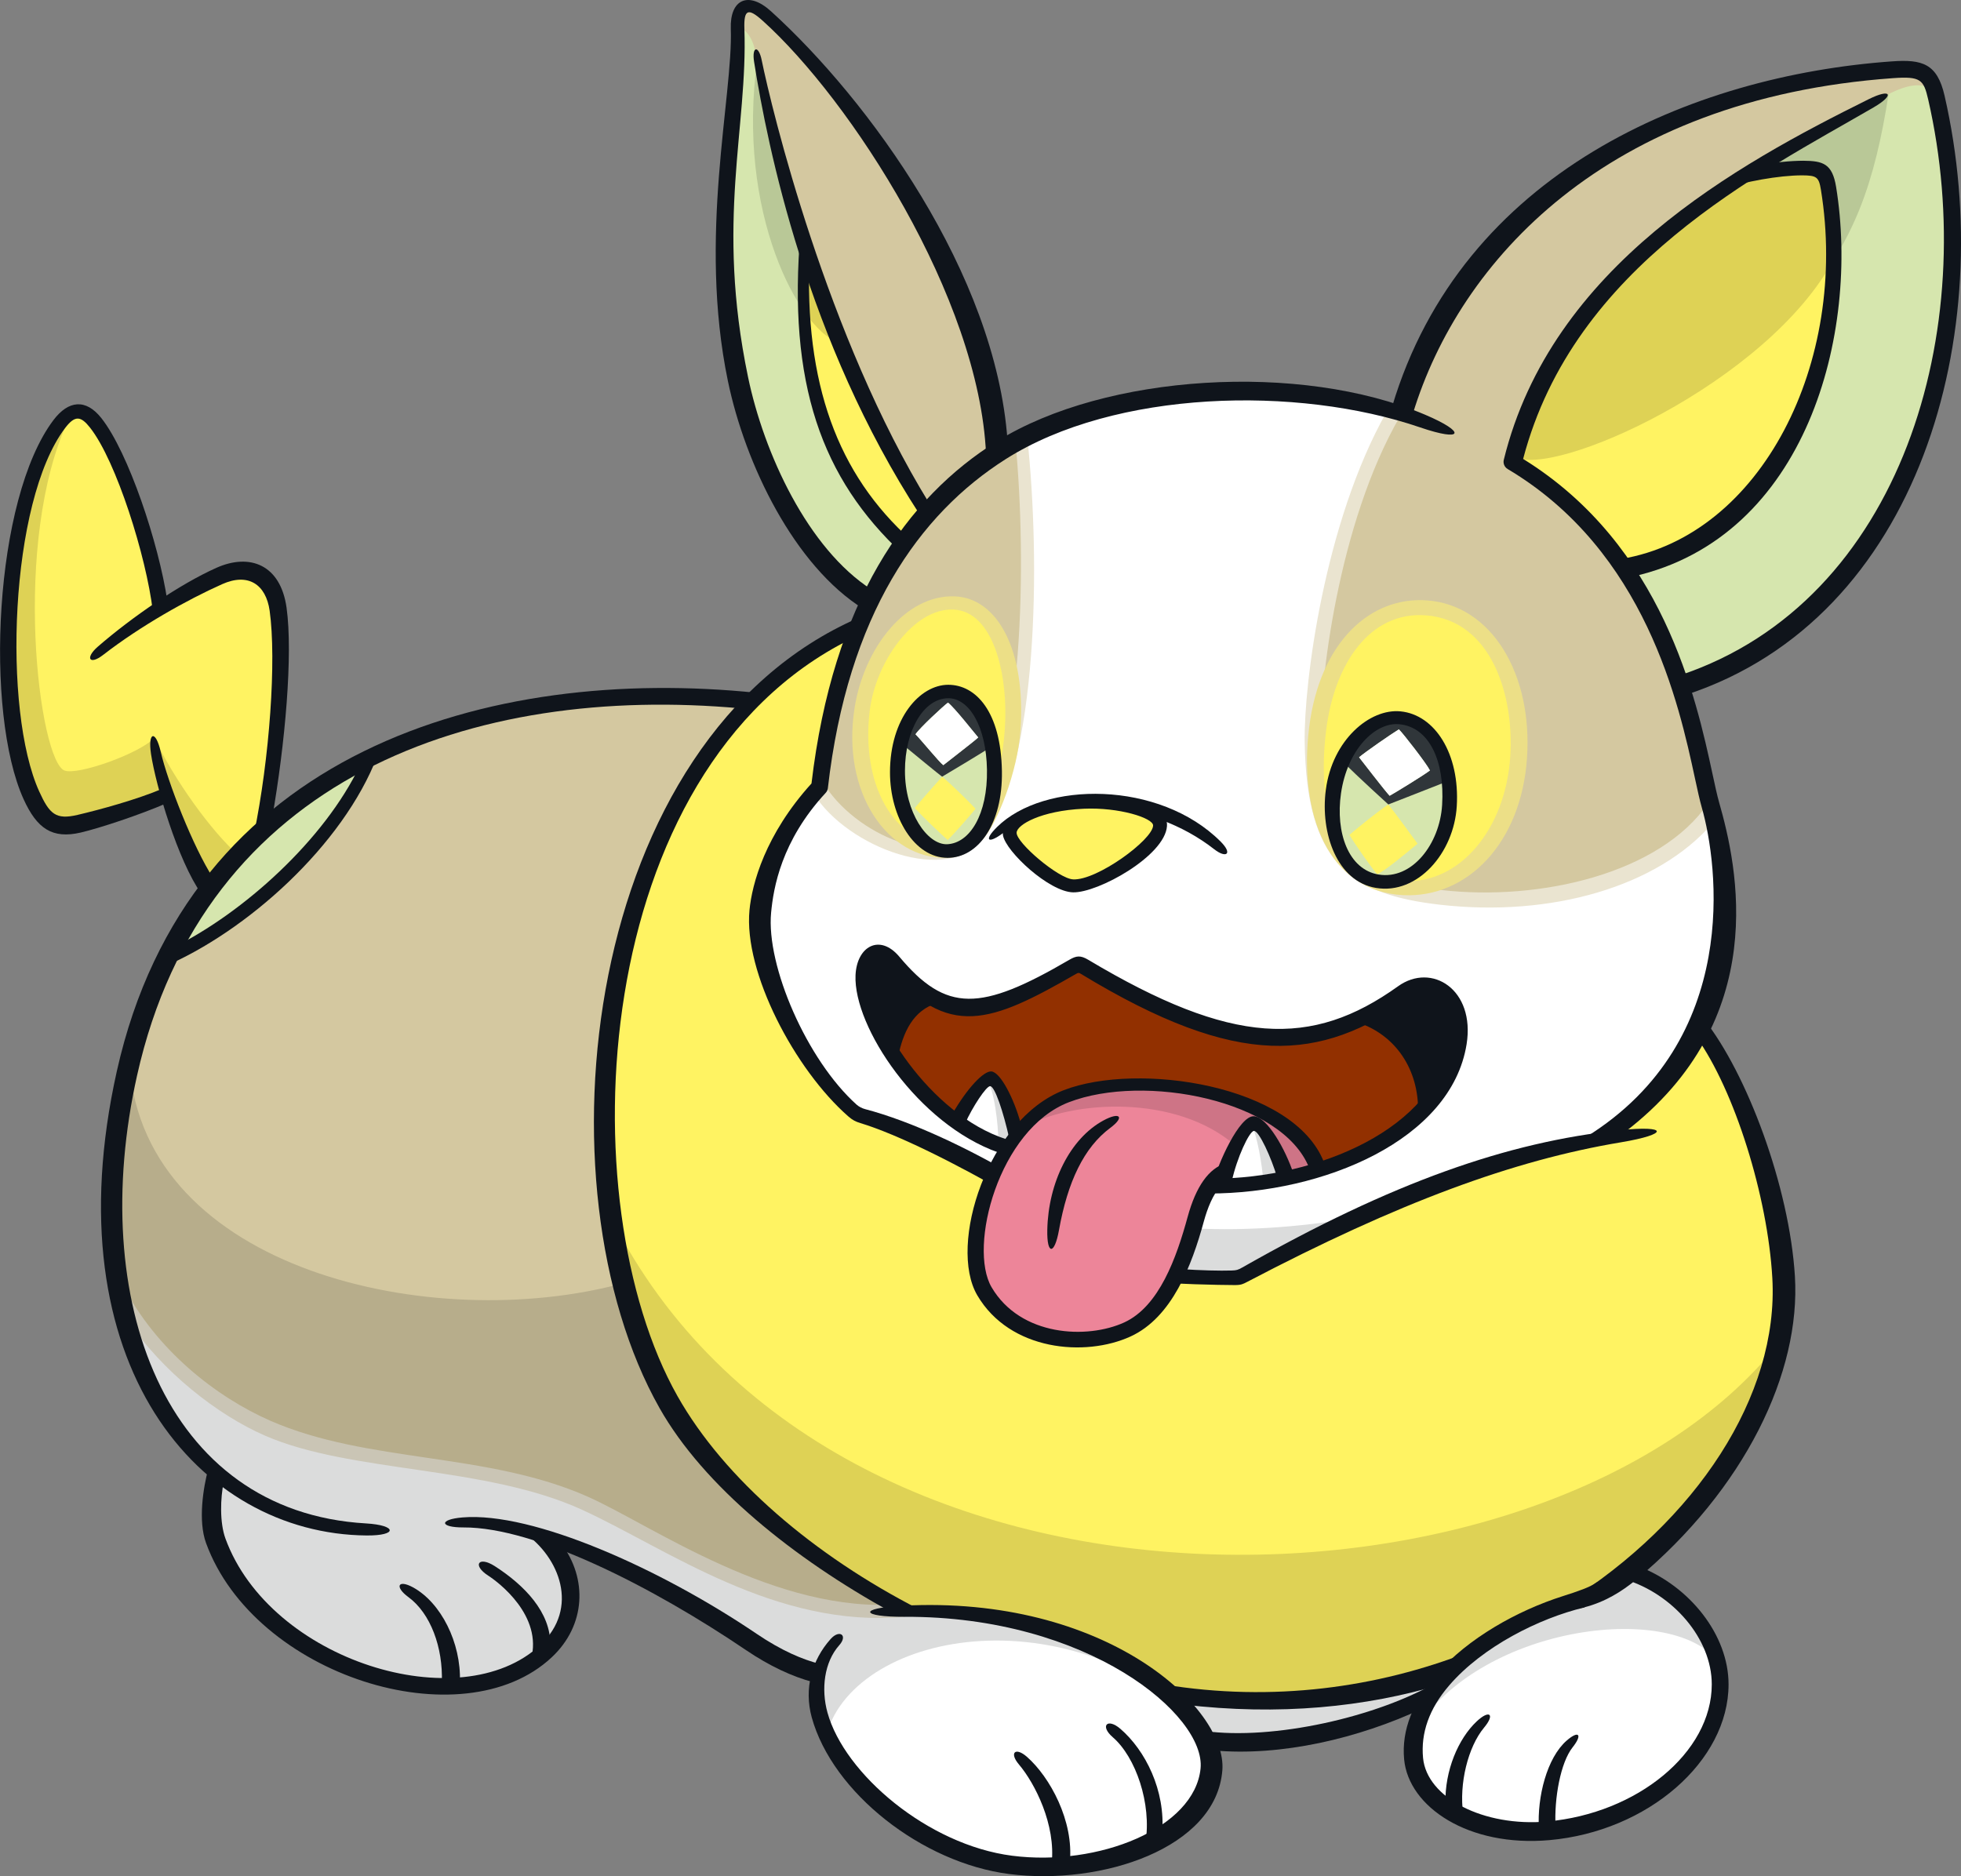 <?xml version="1.0" encoding="UTF-8"?>
<!-- Created with Inkscape (http://www.inkscape.org/) -->
<svg version="1.1" viewBox="0 0 87.559 83.79" xmlns="http://www.w3.org/2000/svg">
 <rect x="0" y="0" width="87.559" height="83.79" fill="#808080" stroke="none"/>
 <g transform="translate(-1.278 -1.983)">
  <g transform="matrix(.834 0 0 -.834 87.737 6.339)">
   <path d="m0 0c-0.313 1.365-0.755 1.602-2.348 1.488-9.888-0.706-22.585-5.736-26.283-18.38-6.576 2.125-16.034 1.395-21.46-1.983-0.049-0.03-0.097-0.066-0.146-0.098-0.403 8.695-7.344 18.831-12.398 23.379-0.967 0.87-1.561 0.574-1.516-0.724 0.12-3.44-1.611-10.912 0.03-18.817 0.938-4.52 3.553-9.681 7.069-11.827-1.314-2.735-2.272-6.03-2.718-9.929-2.186-2.361-3.017-4.898-3.192-6.735-0.265-2.781 2.028-8.197 5.204-10.803 4.408-1.095 12.203-5.949 15.261-8.494 1.812-0.231 4.291-0.323 5.19-0.236 6.78 3.66 13.082 6.402 19.328 7.418 6.966 4.629 7.496 12.19 5.878 17.851-0.331 1.158-0.693 3.563-1.605 6.36 12.233 3.997 16.588 18.965 13.706 31.53" fill="#fff"/>
  </g>
  <g transform="matrix(.834 0 0 -.834 46.944 21.529)">
   <path d="m0 0c-0.419-0.211-0.822-0.434-1.204-0.671-0.049-0.031-0.097-0.067-0.147-0.098-0.402 8.694-7.343 18.831-12.397 23.379-0.967 0.87-1.562 0.574-1.517-0.725 0.12-3.44-1.61-10.912 0.031-18.817 0.938-4.519 3.552-9.68 7.069-11.827-1.314-2.735-2.273-6.03-2.718-9.928-0.046-0.049-0.088-0.1-0.132-0.149 1.163-1.957 3.185-3.069 5.239-3.345 3.467-0.465 4.82 0.94 5.76 7.518 0.456 3.195 0.444 10.616 0.016 14.663" fill="#d4c8a0"/>
  </g>
  <g transform="matrix(.834 0 0 -.834 47.149 21.545)">
   <path d="m0 0-0.626-0.315c0.592-6.221 0.456-16.94-2.29-20.659-1.655-2.242-6.364-0.28-8.029 2.55l-0.481-0.634c1.791-2.857 7.243-4.95 9.112-2.329 2.896 4.064 3.024 14.73 2.314 21.387" fill="#eae4d0"/>
  </g>
  <g transform="matrix(.834 0 0 -.834 43.861 28.914)">
   <path d="m0 0c2.539-0.196 3.597-3.511 3.375-6.8-0.242-3.593-1.722-6.579-3.817-6.579-3.281 0-4.944 3.687-4.449 7.687 0.346 2.803 2.471 5.879 4.891 5.692" fill="#fff362"/>
  </g>
  <g transform="matrix(.834 0 0 -.834 46.144 34.537)">
   <path d="m0 0c-0.223-3.291-1.384-6.19-3.058-6.19-2.913 0-4.658 3.27-4.175 7.174 0.322 2.608 2.358 5.504 4.484 5.41 2.137-0.095 2.945-3.476 2.749-6.394m-2.663 7.1c-2.644 0.116-4.866-2.757-5.378-5.951-0.733-4.575 1.791-8.136 4.933-8.048 0.794 0.022 1.345 0.361 1.915 0.977 0.785 0.849 1.883 3.651 2.032 5.863 0.289 4.295-1.237 7.059-3.502 7.159" fill="#ecdf87"/>
  </g>
  <g transform="matrix(.834 0 0 -.834 87.737 6.339)">
   <path d="m0 0c-0.313 1.365-0.755 1.602-2.348 1.488-9.888-0.706-22.585-5.736-26.283-18.38-0.116 0.038-0.233 0.072-0.35 0.108-3.281-5.635-4.434-14.185-4.381-17.703 0.094-6.354 1.859-7.696 6.844-8.266 5.693-0.65 11.813 0.917 14.509 4.521-0.03 0.114-0.059 0.229-0.092 0.342-0.331 1.158-0.693 3.563-1.605 6.36 12.233 3.997 16.588 18.965 13.706 31.53" fill="#d4c8a0"/>
  </g>
  <g transform="matrix(.834 0 0 -.834 77.555 37.842)">
   <path d="m0 0c-2.588-3.789-9.028-5.264-14.292-4.661-4.903 0.561-6.385 1.474-6.481 7.945-0.046 3.123 0.945 11.673 4.252 17.394l-0.714 0.244c-3.317-5.884-4.422-14.495-4.375-17.663 0.096-6.446 2.412-8.154 7.243-8.706 5.949-0.681 11.653 0.963 14.593 4.364z" fill="#eae4d0"/>
  </g>
  <g transform="matrix(.834 0 0 -.834 64.975 29.129)">
   <path d="m0 0c-2.963 0.226-5.301-2.343-5.819-6.448-0.584-4.621 0.61-8.366 4.595-8.563 3.34-0.166 5.878 2.989 6.151 7.01 0.264 3.901-1.455 7.736-4.927 8.001" fill="#fff362"/>
  </g>
  <g transform="matrix(.834 0 0 -.834 68.711 35.781)">
   <path d="m0 0c-0.265-3.905-2.72-6.799-5.682-6.655-3.744 0.185-4.691 3.991-4.169 8.122 0.442 3.498 2.325 6.34 5.339 6.109 3.537-0.271 4.731-4.348 4.512-7.576m-4.447 8.377c-3.011 0.228-5.737-2.191-6.318-6.784-0.588-4.663 1.029-8.801 5.043-9 3.422-0.157 6.311 2.785 6.619 7.346 0.303 4.462-1.858 8.172-5.344 8.438" fill="#ecdf87"/>
  </g>
  <g transform="matrix(.834 0 0 -.834 49.57 37.793)">
   <path d="m0 0c-2.662-0.125-4.036-1.224-3.953-1.687 0.131-0.724 2.425-2.771 3.47-2.817 1.107-0.049 4.647 1.926 4.739 3.209 0.057 0.811-1.886 1.406-4.256 1.295" fill="#fff362"/>
  </g>
  <g transform="matrix(.834 0 0 -.834 87.664 6.071)">
   <path d="m0 0c-0.638 0.547-1.495 0.405-2.756-0.288-7.204-3.964-17.193-8.795-19.839-19.575 5.191-3.086 7.658-7.946 8.977-11.989 12.233 3.998 16.588 18.966 13.706 31.531-0.027 0.119-0.058 0.218-0.088 0.321" fill="#d6e6ae"/>
  </g>
  <g transform="matrix(.834 0 0 -.834 85.604 6.188)">
   <path d="m0 0c-0.095-0.048-0.187-0.093-0.287-0.147-7.204-3.964-17.193-8.796-19.839-19.575 0.75-0.363 1.697-0.804 2.204-1.576 13.505 8.806 16.444 11.837 17.922 21.298" fill="#b9c897"/>
  </g>
  <g transform="matrix(.834 0 0 -.834 35.005 4.29)">
   <path d="m0 0c-0.163 0.834-0.599 1.28-0.955 1.313 0-0.031-4e-3 -0.054-3e-3 -0.086 0.12-3.44-1.61-10.913 0.03-18.817 0.939-4.52 3.553-9.681 7.07-11.827 0.874 1.818 1.907 3.385 3.055 4.712-5.298 7.999-8.705 22.183-9.197 24.705" fill="#d6e6ae"/>
  </g>
  <g transform="matrix(.834 0 0 -.834 35.093 4.656)">
   <path d="m0 0c-1.146-8.11 2.216-14.482 4.397-15.144-1.09 3.736-1.67 5.072-2.369 6.867-0.691 1.777-1.449 5.88-2.028 8.277" fill="#b9c897"/>
  </g>
  <g transform="matrix(.834 0 0 -.834 43.633 32.853)">
   <path d="m0 0c-1.628-0.023-2.76-1.993-2.761-4.346-1e-3 -2.146 1.177-4.338 2.846-4.278 1.893 0.068 2.42 2.337 2.387 4.346-0.043 2.49-1.003 4.299-2.472 4.278" fill="#d6e6ae"/>
  </g>
  <g transform="matrix(.834 0 0 -.834 43.344 36.668)">
   <path d="m0 0c0.378-0.3 1.428-1.32 1.789-1.717-0.221-0.285-1.195-1.4-1.492-1.671-0.356 0.305-1.33 1.241-1.763 1.706 0.362 0.443 1.144 1.329 1.466 1.682" fill="#fff362"/>
  </g>
  <g transform="matrix(.834 0 0 -.834 42.154 34.773)">
   <path d="m0 0c0.231 0.344 1.486 1.509 1.739 1.694 0.377-0.299 1.437-1.66 1.618-1.864-0.196-0.192-1.597-1.263-1.868-1.483-0.227 0.167-1.174 1.339-1.489 1.653m4.122-0.635c-0.306 1.771-1.161 2.952-2.35 2.936-1.241-0.018-2.191-1.169-2.575-2.756 0.873-0.721 2.056-1.689 2.229-1.816 0.42 0.246 1.761 1.049 2.696 1.636" fill="#30363a"/>
  </g>
  <g transform="matrix(.834 0 0 -.834 44.956 34.915)">
   <path d="m0 0c-0.182 0.204-1.241 1.565-1.618 1.865-0.253-0.186-1.508-1.35-1.739-1.695 0.315-0.314 1.261-1.486 1.489-1.653 0.27 0.22 1.672 1.291 1.868 1.483" fill="#fff"/>
  </g>
  <g transform="matrix(.834 0 0 -.834 63.788 34.013)">
   <path d="m0 0c1.852-0.182 2.821-2.253 2.673-4.719-0.145-2.399-1.914-4.426-3.893-4.101-1.921 0.317-2.702 2.617-2.386 4.804 0.366 2.545 2.144 4.16 3.606 4.016" fill="#d6e6ae"/>
  </g>
  <g transform="matrix(.834 0 0 -.834 63.267 37.91)">
   <path d="m0 0c-0.441-0.27-1.762-1.345-2.08-1.624 0.232-0.418 1.233-1.846 1.486-2.109 0.397 0.159 1.671 1.228 2.159 1.634-0.298 0.412-1.281 1.758-1.565 2.099" fill="#fff362"/>
  </g>
  <g transform="matrix(.834 0 0 -.834 63.738 34.554)">
   <path d="m0 0c0.227-0.216 1.479-1.828 1.663-2.199-0.351-0.271-1.911-1.22-2.158-1.356-0.241 0.252-1.464 1.845-1.635 2.06 0.308 0.267 1.717 1.245 2.13 1.495m2.701-2.743c-0.212 1.845-1.134 3.244-2.64 3.392-1.106 0.109-2.392-0.791-3.113-2.336 0.923-0.912 2.369-2.228 2.488-2.334 0.357 0.132 2.283 0.896 3.265 1.278" fill="#30363a"/>
  </g>
  <g transform="matrix(.834 0 0 -.834 65.125 36.389)">
   <path d="m0 0c-0.185 0.371-1.437 1.983-1.663 2.199-0.413-0.25-1.822-1.228-2.13-1.495 0.171-0.216 1.394-1.808 1.635-2.06 0.247 0.136 1.806 1.085 2.158 1.356" fill="#fff"/>
  </g>
  <g transform="matrix(.834 0 0 -.834 82.927 10.395)">
   <path d="m0 0c-0.153 0.946-0.508 1.194-1.443 1.201-0.811 6e-3 -1.797-0.254-2.807-0.478-5.483-3.448-10.844-7.972-12.668-15.404 2.607-1.55 4.523-3.548 5.956-5.666 8.786 1.47 12.283 12.218 10.962 20.347" fill="#fff362"/>
  </g>
  <g transform="matrix(.834 0 0 -.834 41.619 26.275)">
   <path d="M 0,0 C 0.405,0.583 0.829,1.13 1.271,1.641 -3.455,8.778 -4.607,13.682 -5.274,16.176 -5.973,8.425 -4.461,4.132 0,0" fill="#fff362"/>
  </g>
  <g transform="matrix(.834 0 0 -.834 73.947 72.157)">
   <path d="m0 0c-0.581-0.473-1.185-0.929-1.812-1.365-2.374-0.442-5.496-1.858-7.54-3.876-3.766-1.348-7.863-2.033-12.015-1.786-1.014 0.061-2.034 0.165-3.055 0.305-2.558 2.387-7.36 4.699-14.463 4.62-5.398 2.823-9.915 6.68-12.438 11.144-5.406 9.565-4.799 28.158 4.492 37.547-15.01 1.514-29.818-3.653-33.457-19.956-2.255-10.1 0.259-17.504 4.771-21.367-0.236-0.945-0.442-2.568-0.054-3.63 2.483-6.801 13.16-10.162 17.701-5.907 2.038 1.909 1.533 4.574-0.212 6.204 3.5-1.152 7.899-3.487 11.195-5.72 1.354-0.917 2.57-1.437 3.605-1.685-0.184-0.743-0.168-1.525 0.03-2.242 0.966-3.487 5.816-7.424 10.283-7.998 4.312-0.554 10.433 1.241 10.744 5.091 0.038 0.455-0.102 1.017-0.413 1.629 3.432-0.441 8.643 0.563 12.15 2.392-0.697-1.046-1.079-2.204-0.964-3.438 0.223-2.385 3.539-4.184 7.249-3.854 4.85 0.432 9.163 3.821 9.163 7.842 0 2.658-2.211 5.201-4.96 6.05" fill="#dbdcdc"/>
  </g>
  <g transform="matrix(.834 0 0 -.834 31.121 64.611)">
   <path d="m0 0c-5.406 9.565-4.799 28.158 4.492 37.547-15.01 1.513-29.818-3.653-33.457-19.956-1.008-4.515-1.057-8.487-0.408-11.849 1.852-3.292 4.984-5.864 7.881-7.131 5.29-2.314 11.109-1.521 17.061-4.166 3.585-1.593 9.9-6.374 17.278-5.797-5.578 2.84-10.261 6.775-12.847 11.352" fill="#d4c8a0"/>
  </g>
  <g transform="matrix(.834 0 0 -.834 17.806 35.803)">
   <path d="m0 0c-4.586-2.256-8.391-5.759-10.847-10.733 4.239 1.949 9.034 6.409 10.847 10.733" fill="#d6e6ae"/>
  </g>
  <g transform="matrix(.834 0 0 -.834 13.678 29.21)">
   <path d="m0 0c-0.257 1.835-1.501 2.544-3.157 1.805-0.895-0.4-2.008-1.04-3.117-1.749-0.387 3.012-2.005 8.098-3.456 9.939-0.667 0.846-1.281 0.841-1.956-0.051-3.111-4.113-3.484-15.533-1.504-19.889 0.589-1.298 1.085-1.852 2.567-1.505 1.129 0.264 3.257 0.92 4.677 1.553 0.582-1.798 1.487-3.955 2.295-5.063 0.863 1.156 1.816 2.206 2.849 3.153 0.801 4.132 1.162 9.232 0.802 11.807" fill="#fff362"/>
  </g>
  <g transform="matrix(.834 0 0 -.834 80.894 59.038)">
   <path d="m0 0c-0.269 4.736-2.345 10.635-4.504 13.441-1.035-2.244-2.724-4.333-5.275-6.028 0.569 0.092 1.138 0.176 1.708 0.239-0.57-0.063-1.139-0.147-1.708-0.239-0.475-0.315-0.978-0.617-1.513-0.903 0.535 0.286 1.038 0.588 1.513 0.903-6.245-1.016-12.548-3.758-19.327-7.418-0.9-0.087-3.378 5e-3 -5.191 0.235 0.132-0.109 0.259-0.217 0.373-0.318-0.114 0.101-0.241 0.209-0.373 0.318-0.665 0.085-1.242 0.188-1.616 0.309 0.374-0.121 0.951-0.224 1.616-0.309-3.057 2.546-10.852 7.4-15.261 8.495-3.175 2.606-5.468 8.022-5.204 10.803 0.175 1.837 1.006 4.373 3.193 6.735 0.376 3.291 1.12 6.149 2.131 8.608-14.618-6.566-16.567-30.303-10.21-41.55 2.523-4.465 7.04-8.321 12.438-11.144 7.103 0.078 11.904-2.234 14.463-4.62 1.02-0.14 2.041-0.245 3.055-0.306 4.152-0.247 8.249 0.438 12.015 1.786 2.044 2.019 5.166 3.434 7.54 3.877 0.627 0.436 1.231 0.892 1.812 1.364-0.318 0.098-0.64 0.18-0.969 0.229 0.329-0.049 0.651-0.131 0.969-0.229 5.303 4.312 8.646 10.062 8.325 15.722" fill="#fff362"/>
  </g>
  <g transform="matrix(.834 0 0 -.834 66.144 76.53)">
   <path d="m0 0c2.044 2.019 5.166 3.434 7.54 3.876 0.627 0.436 1.231 0.893 1.812 1.365 4.191 3.408 7.15 7.716 8.051 12.166-12.217-15.342-50.601-16.794-62.454 6.754 0.507-3.739 1.55-7.171 3.079-9.877 2.524-4.465 7.04-8.322 12.439-11.144 7.102 0.078 11.904-2.234 14.463-4.62 1.02-0.141 2.041-0.245 3.054-0.306 4.153-0.247 8.249 0.438 12.016 1.786" fill="#ded255"/>
  </g>
  <g transform="matrix(.834 0 0 -.834 47.661 55.644)">
   <path d="m0 0c2.26-1.389 4.287-2.803 5.529-3.836 1.813-0.231 4.291-0.323 5.191-0.236 2.215 1.196 4.378 2.291 6.506 3.263-6.933-1.242-12.607-0.614-17.226 0.809" fill="#dbdcdc"/>
  </g>
  <g transform="matrix(.834 0 0 -.834 83.175 13.531)">
   <path d="m0 0c-0.08 4e-3 0.088 4.034-0.749 4.74-0.62 0.521-2.789-0.034-3.799-0.259-5.483-3.447-10.756-7.651-12.58-15.084 2.022-1.202 13.557 3.924 17.128 10.603" fill="#ded255"/>
  </g>
  <g transform="matrix(.834 0 0 -.834 38.763 17.293)">
   <path d="m0 0c-0.206 0.708-0.381 1.344-0.533 1.924-0.616 2.008-1.048 2.478-1.319 3.488-0.1-1.124-0.151-1.869-0.118-3.621 0.666-0.981 1.364-1.607 1.97-1.791" fill="#ded255"/>
  </g>
  <g transform="matrix(.834 0 0 -.834 8.175 34.939)">
   <path d="m0 0c-0.859-0.859-4.091-2.002-4.811-1.745-1.362 0.486-2.878 12.285 0.232 18.838-0.051-0.057-0.461-0.216-0.512-0.283-3.111-4.113-3.484-15.534-1.505-19.889 0.59-1.298 1.085-1.852 2.568-1.505 1.129 0.264 3.257 0.92 4.676 1.553 0.582-1.799 1.488-3.955 2.295-5.063 0.482 0.646 0.995 1.255 1.532 1.835-1.421 1.25-3.421 4.023-4.475 6.259" fill="#ded255"/>
  </g>
  <g transform="matrix(.834 0 0 -.834 55.402 81.019)">
   <path d="m0 0c0.037 0.455-0.103 1.016-0.413 1.628 0.3-0.038 0.618-0.062 0.942-0.078-7.799 8.198-19.571 5.937-21.164 0.39 1.985-4.364 7.231-6.69 9.891-7.031 4.311-0.555 10.432 1.241 10.744 5.091" fill="#fff"/>
  </g>
  <g transform="matrix(.834 0 0 -.834 78.053 76.282)">
   <path d="m0 0c-2.255 3.36-12.639 2.16-16.239-3.487-0.132-0.518-0.185-1.055-0.133-1.607 0.223-2.385 3.539-4.184 7.249-3.854 5.777 0.513 9.949 5.212 9.123 8.948" fill="#fff"/>
  </g>
  <g transform="matrix(.834 0 0 -.834 31.121 64.611)">
   <path d="m0 0c-1.038 1.836-1.852 4.008-2.428 6.381-10.188-2.766-25.632 0.707-26.418 11.688-0.038-0.161-0.083-0.316-0.119-0.478-1.008-4.515-1.057-8.487-0.408-11.849 1.852-3.292 4.984-5.864 7.881-7.131 5.29-2.314 11.109-1.521 17.061-4.166 3.585-1.593 9.9-6.374 17.278-5.797-5.578 2.84-10.261 6.775-12.847 11.352" fill="#b7ad8b"/>
  </g>
  <g transform="matrix(.834 0 0 -.834 41.545 73.616)">
   <path d="m0 0c-6.714-0.565-13.363 4.217-16.814 5.75-5.4 2.399-11.776 1.783-16.991 4.065-2.904 1.271-6.144 3.808-7.917 7.303l0.243-1.874c1.896-2.822 4.855-5.119 7.366-6.217 4.631-2.026 11.806-1.593 17.02-3.989 4.517-2.075 10.328-6.349 17.246-5.721z" fill="#cac5b5"/>
  </g>
  <g transform="matrix(.834 0 0 -.834 52.434 59.302)">
   <path d="m0 0c-2.76 2.286-11.259 7.375-15.276 8.592-0.259 0.078-0.422 0.163-0.643 0.355-2.862 2.503-5.611 7.718-5.294 11.043 0.134 1.406 0.84 4.052 3.32 6.787 1.146 9.703 5.067 15.303 9.957 18.338 5.786 3.591 16.224 4.239 22.896 1.406 2.235-0.95 2.036-1.467-0.26-0.681-6.596 2.258-16.351 2.009-22.191-1.694-4.639-2.94-8.462-8.326-9.525-17.617-0.01-0.095-0.051-0.184-0.117-0.255-2.385-2.576-2.798-5.104-2.922-6.415-0.271-2.852 1.917-7.893 4.578-10.281 0.123-0.111 0.304-0.2 0.455-0.239 4.987-1.31 12.236-5.79 15.375-8.927 1.542-1.54 1.223-1.717-0.353-0.412" fill="#0f141b"/>
  </g>
  <g transform="matrix(.834 0 0 -.834 35.331 2.908)">
   <path d="m0 0c4.692-4.223 11.584-14.822 11.959-23.2l1.151 0.706c-0.632 8.961-7.451 18.269-12.663 22.999-1.221 1.108-2.208 0.63-2.153-0.936 0.125-3.617-1.765-11.111-0.154-18.867 0.924-4.454 3.557-9.893 7.265-12.204l0.437 1.034c-3.425 2.196-5.778 7.305-6.627 11.4-1.74 8.383-6e-3 13.299-0.193 18.637-0.036 1.051 0.205 1.127 0.978 0.431" fill="#0f141b"/>
  </g>
  <g transform="matrix(.834 0 0 -.834 35.288 4.669)">
   <path d="m0 0c-0.168 0.825-0.539 0.741-0.407-0.091 0.719-4.548 2.819-14.944 8.875-24.252l0.51 0.601c-5.5 8.923-8.451 21.15-8.978 23.742" fill="#0f141b"/>
  </g>
  <g transform="matrix(.834 0 0 -.834 37.446 12.826)">
   <path d="m0 0-0.434 1.418c-0.864-8.382 0.815-13.595 4.988-17.693l0.499 0.681c-3.821 3.629-5.454 8.585-5.053 15.594" fill="#0f141b"/>
  </g>
  <g transform="matrix(.834 0 0 -.834 88.103 6.255)">
   <path d="m0 0c-0.394 1.715-1.189 1.953-2.818 1.836-10.702-0.764-23.014-5.927-26.76-18.491l1.119-0.352c2.48 8.115 10.307 16.845 25.705 17.945 1.471 0.104 1.633-0.075 1.877-1.139 2.819-12.29-1.394-26.856-13.267-30.828l0.325-1.046c12.502 4.119 16.73 19.386 13.819 32.075" fill="#0f141b"/>
  </g>
  <g transform="matrix(.834 0 0 -.834 84.719 6.411)">
   <path d="m0 0c-7.052-3.501-16.991-8.928-19.54-19.312-0.047-0.191 0.037-0.392 0.207-0.493 7.395-4.398 9.177-12.618 10.023-16.541 0.139-0.641 0.258-1.195 0.375-1.601 0.853-2.988 2.157-12.437-6.199-17.625l2.046 0.243c7.914 6.036 6.049 14.27 5.076 17.675-0.108 0.378-0.224 0.918-0.359 1.544-0.863 3.996-2.644 12.212-10.134 16.846 2.723 10.375 12.648 15.27 18.764 18.823 1.152 0.671 0.936 1.035-0.259 0.441" fill="#0f141b"/>
  </g>
  <g transform="matrix(.834 0 0 -.834 83.26 10.328)">
   <path d="m0 0c-0.203 1.245-0.702 1.391-1.754 1.399-0.673-3e-3 -1.589-0.078-2.426-0.28l-1.904-1.241c1.172 0.398 3.012 0.739 4.272 0.739 0.763-6e-3 0.887-0.082 0.999-0.769 1.5-9.23-3.192-18.514-10.666-19.766l0.623-0.941c9.288 2.107 12.129 13.017 10.856 20.859" fill="#0f141b"/>
  </g>
  <g transform="matrix(.834 0 0 -.834 55.493 39.908)">
   <path d="m0 0c-3.438 2.687-8.492 2.967-11.3 0.87-0.821-0.613-1.054-0.398-0.324 0.323 2.513 2.482 8.698 2.486 11.965-0.78 0.67-0.67 0.302-0.915-0.341-0.413" fill="#0f141b"/>
  </g>
  <g transform="matrix(.834 0 0 -.834 49.192 41.253)">
   <path d="m0 0c-0.777 0.034-3.046 1.96-3.024 2.501 0.016 0.426 1.304 1.174 3.584 1.281 1.883 0.089 3.735-0.494 3.723-0.9-0.022-0.764-3.012-2.953-4.283-2.882m0.479 4.493c-2.261-0.107-4.408-1.167-4.233-2.136 0.158-0.877 2.471-3.024 3.754-3.052 1.334-0.03 4.912 1.948 5.026 3.547 0.092 1.291-2.631 1.731-4.547 1.641" fill="#0f141b"/>
  </g>
  <g transform="matrix(.834 0 0 -.834 43.56 39.684)">
   <path d="m0 0c-1.054-0.027-2.25 1.692-2.249 3.932 1e-3 2.166 1.003 3.867 2.302 3.885 1.151 0.016 2.051-1.548 2.089-3.823 0.041-2.386-0.917-3.95-2.142-3.994m0.067 8.538c-1.515-2e-3 -3.115-1.793-3.117-4.686-1e-3 -2.422 1.319-4.581 3.083-4.581 1.649 0 2.956 1.826 2.909 4.643-0.053 3.177-1.39 4.625-2.875 4.624" fill="#0f141b"/>
  </g>
  <g transform="matrix(.834 0 0 -.834 65.669 37.928)">
   <path d="m0 0c-0.127-2.098-1.616-4.022-3.4-3.728-1.618 0.266-2.316 2.252-2.015 4.34 0.341 2.374 1.852 3.832 3.121 3.709 1.608-0.156 2.436-1.968 2.294-4.321m-2.225 5.009c-1.646 0.163-3.655-1.533-4.002-4.201-0.303-2.343 0.608-4.911 2.688-5.253 2.225-0.37 4.173 1.872 4.323 4.377 0.169 2.803-1.17 4.896-3.009 5.077" fill="#0f141b"/>
  </g>
  <g transform="matrix(.834 0 0 -.834 73.595 52.455)">
   <path d="m0 0c-6-0.63-12.185-2.791-20.196-7.347-0.241-0.137-0.321-0.157-0.569-0.165-1.299-0.042-4.046 0.107-5.558 0.403l1.287-1.014c1.063-0.107 3.58-0.169 4.432-0.169 0.341-1e-3 0.448 0.058 0.651 0.164 8.16 4.278 14.284 6.522 20.015 7.479 2.606 0.435 2.554 0.924-0.062 0.649" fill="#0f141b"/>
  </g>
  <g transform="matrix(.834 0 0 -.834 31.528 64.329)">
   <path d="m0 0c-5.86 10.369-4.787 33.528 9.242 40.519l0.472 1.164c-14.842-6.456-17.378-30.463-10.677-42.32 2.375-4.202 7.208-8.065 12.374-10.911l1.539 0.124c-5.623 2.88-10.434 6.972-12.95 11.424" fill="#0f141b"/>
  </g>
  <g transform="matrix(.834 0 0 -.834 53.233 77.206)">
   <path d="m0 0 1.036-1.075c5.168-0.613 9.784-0.134 13.812 1.07l1.487 1.741c-4.871-1.903-10.481-2.698-16.335-1.736" fill="#0f141b"/>
  </g>
  <g transform="matrix(.834 0 0 -.834 6.494 49.821)">
   <path d="m0 0c-3.509-15.719 4.441-24.784 13.373-24.858 1.676-0.014 1.636 0.549-0.038 0.646-10.805 0.625-14.931 11.981-12.251 23.984 3.578 16.033 18.045 20.961 32.339 19.656l0.812 0.837c-14.245 1.465-30.397-3.073-34.235-20.265" fill="#0f141b"/>
  </g>
  <g transform="matrix(.834 0 0 -.834 35.063 74.945)">
   <path d="m0 0c-5.151 3.49-11.985 6.546-15.746 6.233-1.279-0.106-1.23-0.542 0.051-0.536 3.857 0.019 10.164-3.207 15.136-6.576 1.237-0.838 2.466-1.414 3.594-1.711l0.315 0.988c-0.875 0.223-1.996 0.685-3.35 1.602" fill="#0f141b"/>
  </g>
  <g transform="matrix(.834 0 0 -.834 26.347 70.923)">
   <path d="m0 0-1.971 0.571c1.844-1.283 2.96-4.002 0.837-5.992-4.263-3.995-14.463-0.852-16.855 5.7-0.313 0.857-0.274 2.161-0.09 3.049l-0.825 0.703c-0.276-1.026-0.559-2.802-0.123-3.994 2.59-7.097 13.722-10.6 18.508-6.115 1.83 1.714 1.921 4.211 0.519 6.078" fill="#0f141b"/>
  </g>
  <g transform="matrix(.834 0 0 -.834 23.367 71.92)">
   <path d="m0 0c-0.87 0.555-1.215 0.049-0.349-0.51 0.553-0.355 2.939-2.151 2.289-4.498l1.038 0.769c0.03 1.775-1.406 3.228-2.978 4.239" fill="#0f141b"/>
  </g>
  <g transform="matrix(.834 0 0 -.834 19.718 72.869)">
   <path d="m0 0c-0.813 0.442-0.992 0.024-0.245-0.523 1.182-0.866 1.86-2.693 1.789-4.573l0.969 0.032c0.068 2.102-1.015 4.244-2.513 5.064" fill="#0f141b"/>
  </g>
  <g transform="matrix(.834 0 0 -.834 41.56 73.691)">
   <path d="m0 0c-2.372-0.128-2.236-0.602 0.135-0.592 9.839 0.039 16.125-5.277 15.84-8.124-0.321-3.199-5.467-5.262-10.089-4.669-4.502 0.577-8.976 4.38-9.885 7.663-0.349 1.259-0.177 2.702 0.631 3.609 0.475 0.534 0.012 0.865-0.463 0.331-1.01-1.132-1.437-2.654-1.008-4.204 1.112-4.016 5.892-7.779 10.567-8.379 4.919-0.63 11.091 1.363 11.414 5.563 0.255 3.322-6.225 9.392-17.142 8.802" fill="#0f141b"/>
  </g>
  <g transform="matrix(.834 0 0 -.834 51.303 79.187)">
   <path d="m0 0c-0.7 0.603-1.107 0.156-0.409-0.448 1.234-1.064 2.088-3.564 1.755-5.639l0.891 0.483c0.191 2.312-0.908 4.458-2.237 5.604" fill="#0f141b"/>
  </g>
  <g transform="matrix(.834 0 0 -.834 47.13 80.437)">
   <path d="m0 0c-0.618 0.542-0.96 0.22-0.428-0.409 0.857-1.011 1.985-3.23 1.751-5.312l0.973 0.059c0.227 2.221-1.066 4.582-2.296 5.662" fill="#0f141b"/>
  </g>
  <g transform="matrix(.834 0 0 -.834 55.058 79.285)">
   <path d="m0 0 0.47-1.038c3.626-0.333 7.785 0.64 11.215 2.247l0.913 1.492c-3.346-1.98-8.953-3.203-12.598-2.701" fill="#0f141b"/>
  </g>
  <g transform="matrix(.834 0 0 -.834 74.476 71.946)">
   <path d="m0 0-0.817-0.666c2.617-0.782 4.693-3.193 4.693-5.636 0-3.648-3.989-6.913-8.815-7.343-3.403-0.299-6.442 1.267-6.642 3.406-0.124 1.32 0.313 2.624 1.411 3.894 1.778 2.058 4.787 3.577 7.219 4.161l1.511 1.148c-0.257-0.017-0.636 0.339-0.872 0.175-0.336-0.234-0.926-0.443-1.8-0.721-2.391-0.76-5.073-2.245-6.739-4.174-1.264-1.463-1.89-2.987-1.743-4.56 0.239-2.55 3.444-4.71 7.778-4.326 5.277 0.469 9.591 4.238 9.591 8.34 0 2.64-2.068 5.244-4.775 6.302" fill="#0f141b"/>
  </g>
  <g transform="matrix(.834 0 0 -.834 71.496 80.012)">
   <path d="m0 0c0.54 0.679 0.337 0.93-0.317 0.361-1.06-0.924-1.587-3.02-1.489-4.7l0.892 0.099c-0.08 1.492 0.265 3.425 0.914 4.24" fill="#0f141b"/>
  </g>
  <g transform="matrix(.834 0 0 -.834 67.542 79.133)">
   <path d="m0 0c0.603 0.723 0.288 0.977-0.396 0.332-0.989-0.931-1.709-2.634-1.672-4.375l0.947-0.569c-0.221 1.602 0.255 3.573 1.121 4.612" fill="#0f141b"/>
  </g>
  <g transform="matrix(.834 0 0 -.834 17.344 36.175)">
   <path d="m0 0c-1.9-3.978-6.229-7.876-9.999-9.743l-0.528-1.04c4.437 1.879 9.624 6.494 11.471 11.311z" fill="#0f141b"/>
  </g>
  <g transform="matrix(.834 0 0 -.834 14.073 29.12)">
   <path d="m0 0c-0.324 2.314-1.976 2.929-3.756 2.134-1.936-0.865-4.491-2.61-6.348-4.221-0.698-0.606-0.452-1.011 0.279-0.446 2.025 1.568 4.509 2.957 6.377 3.792 1.391 0.622 2.344-7e-3 2.543-1.426 0.369-2.64 2e-3 -7.885-0.849-12.01l0.975 0.877c0.706 4.008 1.128 8.804 0.779 11.3" fill="#0f141b"/>
  </g>
  <g transform="matrix(.834 0 0 -.834 4.744 38.373)">
   <path d="m0 0c-1.166-0.275-1.504 0.039-2.056 1.253-1.963 4.318-1.596 15.516 1.382 19.455 0.532 0.704 0.846 0.652 1.34 0.025 1.405-1.783 3.008-6.892 3.359-9.816l0.781 0.526c-0.471 3.132-2.091 7.97-3.531 9.797-0.837 1.062-1.772 0.953-2.566-0.097-3.193-4.223-3.696-15.692-1.6-20.307 0.713-1.567 1.53-2.138 3.061-1.781 0.986 0.231 3.109 0.926 4.622 1.581l-0.246 0.767c-1.375-0.583-3.356-1.124-4.546-1.403" fill="#0f141b"/>
  </g>
  <g transform="matrix(.834 0 0 -.834 8.451 35.542)">
   <path d="m0 0c-0.27 1.176-0.695 1.054-0.515-0.139 0.255-1.682 1.429-5.696 2.703-7.495l0.627 0.849c-1.072 1.654-2.441 5.154-2.815 6.785" fill="#0f141b"/>
  </g>
  <g transform="matrix(.834 0 0 -.834 81.421 58.978)">
   <path d="m0 0c-0.296 4.802-2.569 10.869-4.868 13.762l-0.414-0.941c2.056-2.871 3.825-8.545 4.073-12.915 0.357-6.293-4.079-13.029-11.046-17.4 0 0 0.236-0.42 0.982-0.231 1.096 0.279 2.018 0.85 2.78 1.485 5.832 4.863 8.809 11.106 8.493 16.24" fill="#0f141b"/>
  </g>
  <g transform="matrix(.834 0 0 -.834 42.907 46.54)">
   <path d="m0 0c-0.826 0.49-1.527 1.246-2.107 1.937-0.722 0.86-1.439 0.776-1.571-0.776-0.089-1.036 0.489-2.594 1.504-4.148 0.234 1.478 0.987 2.523 2.174 2.987" fill="#0f141b"/>
  </g>
  <g transform="matrix(.834 0 0 -.834 63.935 46.321)">
   <path d="m0 0c-0.67-0.521-1.377-0.953-2.106-1.308 1.936-0.776 3.284-2.517 3.343-4.782 0.89 0.989 1.498 2.133 1.705 3.422 0.371 2.301-1.446 3.833-2.942 2.668" fill="#0f141b"/>
  </g>
  <g transform="matrix(.834 0 0 -.834 62.177 47.412)">
   <path d="m0 0c-1.519-0.741-3.142-1.124-4.783-1.104-3.032 0.036-6.639 1.663-10.473 3.984-2.033-1.204-4.606-2.529-6.405-2.339-0.515 0.054-0.99 0.243-1.432 0.504-1.186-0.464-1.94-1.509-2.174-2.987 0.878-1.345 2.082-2.688 3.481-3.691 0.47 0.926 1.361 2.351 1.815 2.336 0.409-0.014 0.963-1.448 1.308-2.821 0.773 0.974 1.732 1.764 2.877 2.163 3.702 1.287 11.984 8e-3 13.297-4.253 2.355 0.714 4.441 1.878 5.833 3.426-0.06 2.265-1.407 4.006-3.344 4.782" fill="#923000"/>
  </g>
  <g transform="matrix(.834 0 0 -.834 57.255 52.116)">
   <path d="m0 0c-0.394 0.026-1.088-1.426-1.496-2.647 0.168 0.065 0.342 0.108 0.527 0.106-0.185 2e-3 -0.359-0.041-0.527-0.106-0.087-0.263-0.163-0.515-0.218-0.739 1.159 0.029 2.325 0.162 3.457 0.394-0.335 1.094-1.275 2.961-1.743 2.992" fill="#fff"/>
  </g>
  <g transform="matrix(.834 0 0 -.834 45.513 50.164)">
   <path d="m0 0c-0.454 0.015-1.346-1.409-1.815-2.335 0.793-0.569 1.644-1.031 2.533-1.318 0.182 0.29 0.379 0.568 0.59 0.833-0.345 1.372-0.899 2.806-1.308 2.82" fill="#fff"/>
  </g>
  <g transform="matrix(.834 0 0 -.834 48.887 50.952)">
   <path d="m0 0c-1.439-0.555-2.561-1.729-3.364-3.11 0.301-0.086 0.605-0.156 0.912-0.201-0.307 0.045-0.611 0.115-0.912 0.201-1.494-2.569-1.871-5.867-1.021-7.315 1.727-2.941 5.601-3.016 7.677-2.063 2.106 0.967 3.07 3.852 3.64 5.937 0.195 0.715 0.442 1.296 0.738 1.735-0.297-7e-3 -0.593-0.01-0.888-2e-3 0.295-8e-3 0.591-5e-3 0.888 2e-3 0.25 0.371 0.537 0.633 0.863 0.773 0.366 1.233 1.011 2.709 1.405 2.695 0.469-0.015 1.472-1.85 1.843-2.931 0.562 0.135 1.114 0.295 1.651 0.477-1.454 4.214-9.776 5.213-13.432 3.802" fill="#ed8599"/>
  </g>
  <g transform="matrix(.834 0 0 -.834 57.255 52.116)">
   <path d="m0 0c-0.041 3e-3 -0.085-0.014-0.132-0.041 0.314-0.653 0.591-2.194 0.65-3.156 0.411 0.057 0.821 0.123 1.225 0.205-0.335 1.094-1.275 2.961-1.743 2.992" fill="#dbdcdc"/>
  </g>
  <g transform="matrix(.834 0 0 -.834 57.204 52.054)">
   <path d="m0 0c0.469-0.015 1.472-1.85 1.843-2.931 0.561 0.135 1.113 0.294 1.65 0.477-1.454 4.213-9.775 5.212-13.431 3.802-0.909-0.351-1.689-0.948-2.343-1.687 2.632 1.497 8.229 1.789 11.372-0.972 0.314 0.739 0.661 1.319 0.909 1.311" fill="#ce7486"/>
  </g>
  <g transform="matrix(.834 0 0 -.834 45.513 50.164)">
   <path d="m0 0c-0.062 2e-3 -0.132-0.024-0.207-0.07 0.381-0.393 0.631-2.456 0.61-3.29l0.445-0.11c0.146 0.222 0.295 0.443 0.46 0.65-0.345 1.372-0.899 2.806-1.308 2.82" fill="#dbdcdc"/>
  </g>
  <g transform="matrix(.834 0 0 -.834 63.704 46.025)">
   <path d="m0 0c-4.615-3.31-8.894-3.182-16.591 1.417-0.416 0.249-0.638 0.216-1.007 1e-3 -4.771-2.788-6.59-2.836-9.107 0.165-1.047 1.246-2.28 0.553-2.344-1.002-0.112-2.757 3.347-7.97 7.653-9.485l0.407 0.715c-4.104 1.322-7.38 6.578-7.197 8.722 0.09 1.06 0.417 0.966 0.811 0.497 3.277-3.905 5.572-2.996 10.146-0.363 0.116 0.066 0.144 0.058 0.252-8e-3 8.509-5.169 12.81-4.629 17.53-1.369 1.218 0.842 2.474-0.449 2.184-2.255-0.744-4.63-6.967-7.326-12.683-7.341 0 0-0.27-0.777-0.175-0.793 6.116 0 12.964 2.867 13.787 7.99 0.472 2.941-1.873 4.395-3.666 3.109" fill="#0f141b"/>
  </g>
  <g transform="matrix(.834 0 0 -.834 48.778 50.666)">
   <path d="m0 0c-4.062-1.567-6.216-8.289-4.632-10.987 1.746-2.976 5.777-3.317 8.206-2.202 2.215 1.017 3.277 3.796 3.922 6.162 0.187 0.681 0.48 1.443 0.908 1.896l0.265 1.218c-0.905-0.273-1.592-1.233-2.041-2.877-0.595-2.176-1.518-4.786-3.394-5.648-1.98-0.907-5.549-0.758-7.101 1.884-1.263 2.153 0.378 8.458 4.134 9.906 4.031 1.557 11.441 0.123 12.871-3.523l0.794 0.299c-1.614 4.175-9.988 5.394-13.932 3.872" fill="#0f141b"/>
  </g>
  <g transform="matrix(.834 0 0 -.834 57.268 51.831)">
   <path d="m0 0c-0.787 0.043-1.936-2.563-2.191-3.57l1.004 0.09c0.27 1.247 0.933 2.669 1.182 2.693 0.276 0.027 0.945-1.464 1.241-2.476l0.89 0.159c-0.438 1.341-1.419 3.057-2.126 3.104" fill="#0f141b"/>
  </g>
  <g transform="matrix(.834 0 0 -.834 45.542 49.83)">
   <path d="m0 0c-0.416 0.03-1.293-0.898-2.082-2.267l0.68-0.512c0.395 0.881 1.126 1.99 1.336 1.99 0.258-1e-3 0.713-1.402 1.025-2.796l0.612 0.814c-0.364 1.323-1.085 2.736-1.571 2.771" fill="#0f141b"/>
  </g>
  <g transform="matrix(.834 0 0 -.834 48.04 56.905)">
   <path d="M 0,0 C 0.052,2.528 1.22,4.89 3.004,5.857 3.883,6.334 4.172,6.056 3.37,5.459 1.964,4.414 1.09,2.58 0.626,-0.011 0.388,-1.343 -0.028,-1.368 0,0" fill="#0f141b"/>
  </g>
  <g transform="matrix(.834 0 0 -.834 62.646 47.262)">
   <path d="m0 0-0.848-0.473c2.001-0.677 3.222-2.52 3.184-4.749l0.835 0.96c-0.275 1.888-1.46 3.416-3.171 4.262" fill="#0f141b"/>
  </g>
  <g transform="matrix(.834 0 0 -.834 43.114 46.779)">
   <path d="m0 0-0.724 0.458c-1.13-0.586-1.787-1.491-1.954-2.496l0.578-0.935c0.276 1.459 0.852 2.595 2.1 2.973" fill="#0f141b"/>
  </g>
 </g>
</svg>
